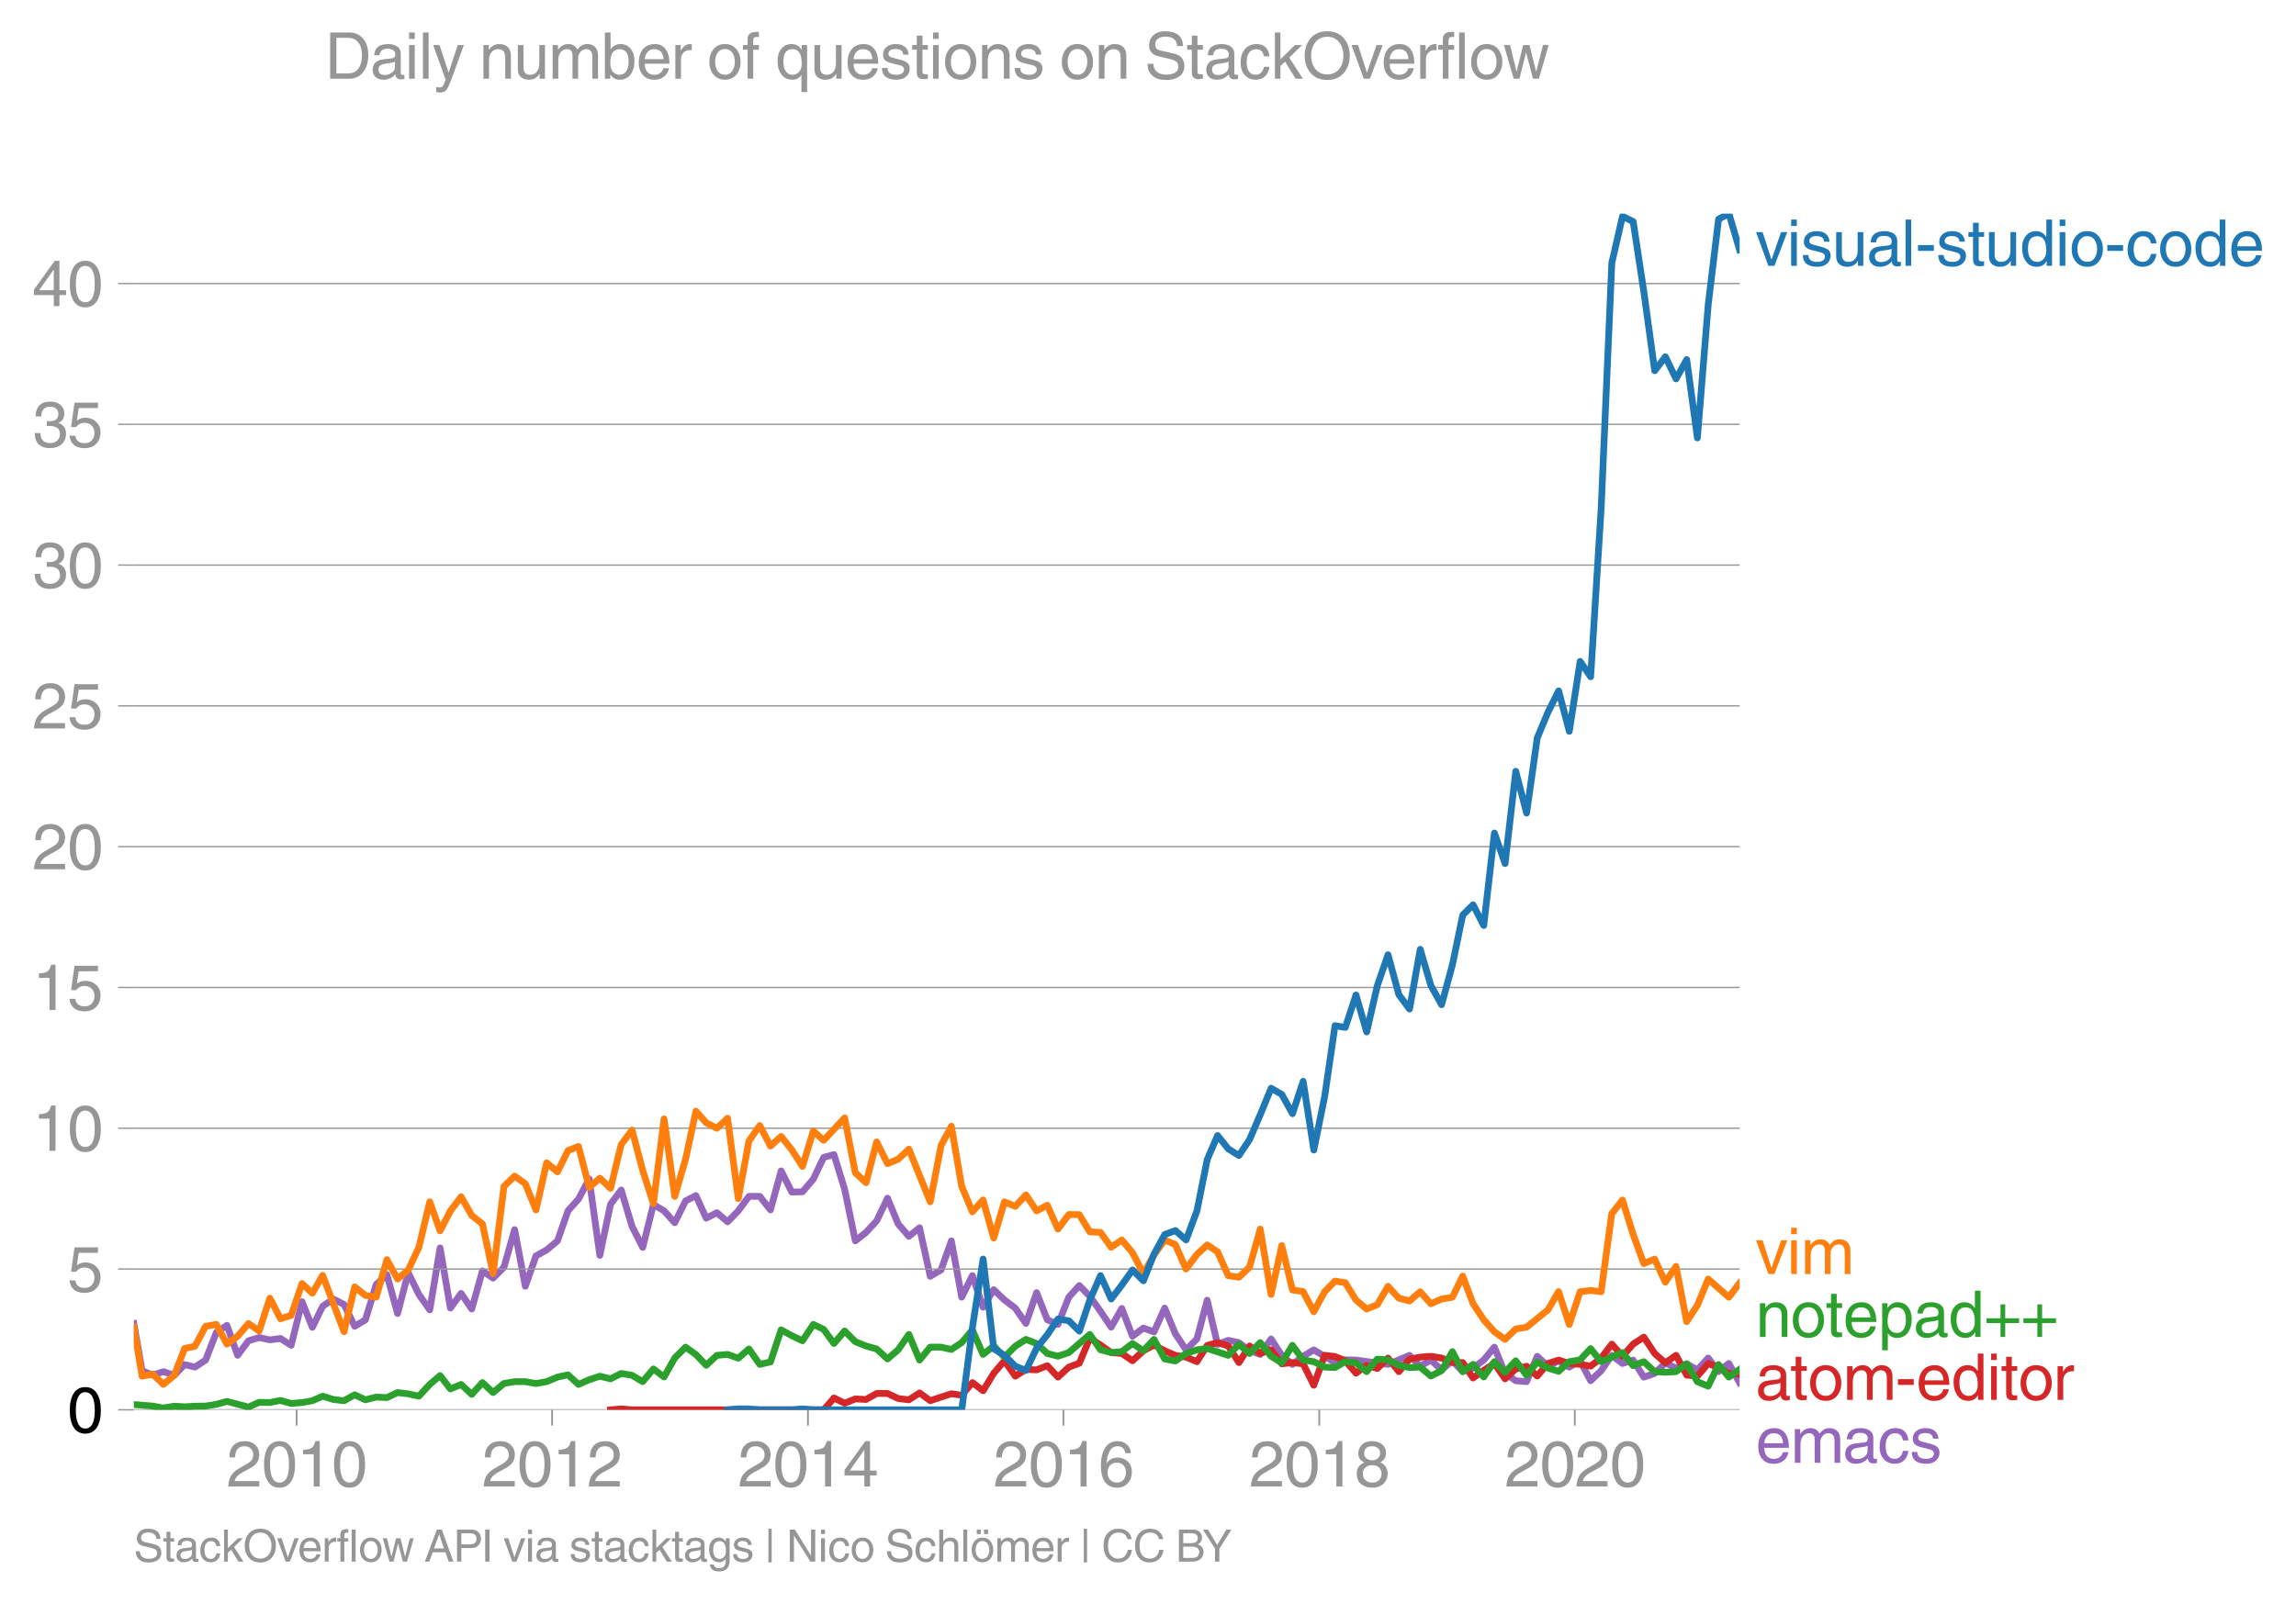 <svg height="475.651" viewBox="0 0 510.629 356.738" width="680.838" xmlns="http://www.w3.org/2000/svg" xmlns:xlink="http://www.w3.org/1999/xlink"><defs><style>*{stroke-linecap:butt;stroke-linejoin:round}</style></defs><g id="figure_1"><path d="M0 356.738h510.629V0H0z" style="fill:none" id="patch_1"/><g id="axes_1"><path d="M29.77 313.628h357.12V47.516H29.77z" style="fill:none" id="patch_2"/><path clip-path="url(#pad567396fc)" d="m29.77 294.445 1.831 10.495 2.373.963 2.374-.761 2.413.808 2.296-2.389 2.295.57 2.375-1.569 2.374-6.109 2.374-1.616 2.375 6.668 2.413-3.233 2.374-.72 2.375.518 2.373-.31 2.374 1.522 2.413-9.699 2.296 5.701 2.295-4.69 2.375-1.604 2.374 1.2 2.374 4.856 2.374-1.422 2.413-7.88 2.374-2.182 2.376 8.648 2.372-9.066 2.375 4.823 2.413 3.435 2.296-13.79 2.294 13.386 2.376-3.26 2.374 3.462 2.374-8.473 2.374 1.603 2.413-2.425 2.374-8.365 2.376 12.608 2.372-6.762 2.374-1.32 2.413-2.02 2.335-6.697 2.334-2.598 2.376-4.486 2.374 17.013 2.374-11.376 2.374-3.172 2.413 8.082 2.374 4.695 2.376-9.544 2.372 1.4 2.374 2.641 2.413-4.85 2.296-1.176 2.295 5.016 2.375-1.213 2.375 2.021 2.374-2.438 2.374-3.22h2.413l2.374 3.011 2.375-8.668 2.373 4.7 2.374-.053 2.413-2.829 2.296-4.828 2.295-.627 2.375 7.712 2.374 11.483 2.374-1.879 2.374-2.566 2.413-5.052 2.374 5.739 2.376 2.748 2.373-1.913 2.374 10.804 2.413-1.415 2.296-6.466 2.294 12.528 2.376-4.802 2.374 7.025 2.374-3.893 2.374 2.276 2.413 1.819 2.374 3.421 2.376-6.856 2.372 6.021 2.374 1.05 2.413-6.061 2.336-2.592 2.333 2.39 2.376 3.334 2.374 3.536 2.374-4.163 2.374 6.183 2.413-1.818 2.374.855 2.376-5.3 2.372 5.718 2.374 3.576 2.413-2.424 2.296-8.624 2.295 9.836 2.376-.903 2.374.499 2.374 1.798 2.374.829 2.413-3.435 2.374 3.65 2.375 2.007 2.373-1.798 2.374-1.435 4.71 2.822 2.294-.599 2.375.047 7.123.963 4.787-2.007 2.375 2.411 2.373-1.367 2.374 2.176 2.413-2.02 2.296 2.41 2.294-.794 2.376-1.772 2.374-2.876 2.374 5.8 2.374 1.676 2.413.202 2.374-5.637 2.376 2.202 2.372-1.158 2.375 1.36 2.412-1.414 2.336 4.431 2.333-2.208 2.376-3.422 2.374 1.805 2.374-.76 2.374 3.791 2.413-.808 2.374-2.357 2.376 1.145 2.372-.937 2.374 1.34 2.413-2.626 2.296 3.016 2.295-1.804 2.376 4.25h0" style="fill:none;stroke:#9467bd;stroke-linecap:square;stroke-width:1.5" id="line2d_1"/><g id="matplotlib.axis_1"><g id="xtick_1"><g id="line2d_2"><defs><path d="M0 0v3.5" id="m49aaa1f95e" style="stroke:#969696;stroke-width:.4"/></defs><use style="fill:#969696;stroke:#969696;stroke-width:.4" x="65.965" xlink:href="#m49aaa1f95e" y="313.628"/></g><g style="fill:#969696" transform="matrix(.14 0 0 -.14 50.395 330.678)" id="text_1"><defs><path d="M281 2888q0 793 409 1202 410 410 1148 410 618 0 1012-375t394-969q0-462-227-780-226-317-667-557l-775-425q-684-375-775-863h2444V0H166q25 634 275 1056t781 728l806 469q322 185 469 383t147 545q0 344-241 578-240 235-650 235-453 0-678-299-225-298-231-807H281z" id="HelveticaWorld-Regular-32" transform="scale(.016)"/><path d="M2719 2188q0 903-239 1354-239 452-702 452-453 0-697-452-243-451-243-1354 0-875 240-1340 241-464 700-464 463 0 702 448 239 449 239 1356zm603 0q0-1107-400-1709-400-601-1144-601-772 0-1156 623-384 624-384 1687 0 1090 393 1701 394 611 1147 611 744 0 1144-608t400-1704z" id="HelveticaWorld-Regular-30" transform="scale(.016)"/><path d="M2297 0h-600v3194H647v447q550 18 818 176 269 158 391 683h441V0z" id="HelveticaWorld-Regular-31" transform="scale(.016)"/></defs><use xlink:href="#HelveticaWorld-Regular-32"/><use x="55.615" xlink:href="#HelveticaWorld-Regular-30"/><use x="111.23" xlink:href="#HelveticaWorld-Regular-31"/><use x="166.846" xlink:href="#HelveticaWorld-Regular-30"/></g></g><g id="xtick_2"><use style="fill:#969696;stroke:#969696;stroke-width:.4" x="122.787" xlink:href="#m49aaa1f95e" y="313.628" id="line2d_3"/><g style="fill:#969696" transform="matrix(.14 0 0 -.14 107.216 330.678)" id="text_2"><use xlink:href="#HelveticaWorld-Regular-32"/><use x="55.615" xlink:href="#HelveticaWorld-Regular-30"/><use x="111.23" xlink:href="#HelveticaWorld-Regular-31"/><use x="166.846" xlink:href="#HelveticaWorld-Regular-32"/></g></g><g id="xtick_3"><use style="fill:#969696;stroke:#969696;stroke-width:.4" x="179.686" xlink:href="#m49aaa1f95e" y="313.628" id="line2d_4"/><g style="fill:#969696" transform="matrix(.14 0 0 -.14 164.116 330.678)" id="text_3"><defs><path d="M678 1581h1447v2041h-12L678 1581zm2010-487V0h-563v1094H159v550l2063 2856h466V1581h659v-487h-659z" id="HelveticaWorld-Regular-34" transform="scale(.016)"/></defs><use xlink:href="#HelveticaWorld-Regular-32"/><use x="55.615" xlink:href="#HelveticaWorld-Regular-30"/><use x="111.23" xlink:href="#HelveticaWorld-Regular-31"/><use x="166.846" xlink:href="#HelveticaWorld-Regular-34"/></g></g><g id="xtick_4"><use style="fill:#969696;stroke:#969696;stroke-width:.4" x="236.508" xlink:href="#m49aaa1f95e" y="313.628" id="line2d_5"/><g style="fill:#969696" transform="matrix(.14 0 0 -.14 220.937 330.678)" id="text_4"><defs><path d="M903 1381q0-440 262-719 263-278 685-278 403 0 642 284 239 285 239 748 0 403-236 675t-670 272q-422 0-672-266t-250-716zm1766 1922q-63 344-255 517-192 174-520 174-519 0-791-507-272-506-278-1159l13-12q359 553 1068 553 566 0 988-375t422-1053q0-672-400-1118-400-445-1078-445-782 0-1188 556-406 557-406 1660 0 1062 415 1734 416 672 1247 672 538 0 910-321 372-320 403-876h-550z" id="HelveticaWorld-Regular-36" transform="scale(.016)"/></defs><use xlink:href="#HelveticaWorld-Regular-32"/><use x="55.615" xlink:href="#HelveticaWorld-Regular-30"/><use x="111.23" xlink:href="#HelveticaWorld-Regular-31"/><use x="166.846" xlink:href="#HelveticaWorld-Regular-36"/></g></g><g id="xtick_5"><use style="fill:#969696;stroke:#969696;stroke-width:.4" x="293.407" xlink:href="#m49aaa1f95e" y="313.628" id="line2d_6"/><g style="fill:#969696" transform="matrix(.14 0 0 -.14 277.837 330.678)" id="text_5"><defs><path d="M1766 2597q347 0 573 198 227 199 227 527 0 294-218 483-217 189-620 189-359 0-555-199-195-198-195-504 0-328 244-511t544-183zm6-484q-434 0-681-241t-247-591q0-403 250-650t712-247q410 0 655 247t245 657q0 350-245 587-245 238-689 238zm1378 1228q0-678-578-947 397-178 567-471 170-292 170-623 0-641-413-1032-412-390-1112-390-612 0-1076 336T244 1306q0 763 762 1082-609 243-609 875 0 531 361 884t1001 353q641 0 1016-333t375-826z" id="HelveticaWorld-Regular-38" transform="scale(.016)"/></defs><use xlink:href="#HelveticaWorld-Regular-32"/><use x="55.615" xlink:href="#HelveticaWorld-Regular-30"/><use x="111.23" xlink:href="#HelveticaWorld-Regular-31"/><use x="166.846" xlink:href="#HelveticaWorld-Regular-38"/></g></g><g id="xtick_6"><use style="fill:#969696;stroke:#969696;stroke-width:.4" x="350.229" xlink:href="#m49aaa1f95e" y="313.628" id="line2d_7"/><g style="fill:#969696" transform="matrix(.14 0 0 -.14 334.658 330.678)" id="text_6"><use xlink:href="#HelveticaWorld-Regular-32"/><use x="55.615" xlink:href="#HelveticaWorld-Regular-30"/><use x="111.23" xlink:href="#HelveticaWorld-Regular-32"/><use x="166.846" xlink:href="#HelveticaWorld-Regular-30"/></g></g></g><g id="matplotlib.axis_2"><g id="ytick_1"><path clip-path="url(#pad567396fc)" d="M29.77 313.628h357.12" style="fill:none;stroke:#969696;stroke-linecap:square;stroke-width:.3" id="line2d_8"/><g id="line2d_9"><defs><path d="M0 0h-3.5" id="m2493a844a2" style="stroke:#969696;stroke-width:.3"/></defs><use style="fill:#969696;stroke:#969696;stroke-width:.3" x="29.771" xlink:href="#m2493a844a2" y="313.628"/></g><use xlink:href="#HelveticaWorld-Regular-30" transform="matrix(.14 0 0 -.14 14.985 318.653)" id="text_7"/></g><g id="ytick_2"><path clip-path="url(#pad567396fc)" d="M29.77 282.31h357.12" style="fill:none;stroke:#969696;stroke-linecap:square;stroke-width:.3" id="line2d_10"/><use style="fill:#969696;stroke:#969696;stroke-width:.3" x="29.771" xlink:href="#m2493a844a2" y="282.309" id="line2d_11"/><g style="fill:#969696" transform="matrix(.14 0 0 -.14 14.985 287.334)" id="text_8"><defs><path d="M941 2619q372 281 872 281 606 0 1042-403t436-1038q0-690-421-1139-420-448-1179-448-660 0-1041 323-381 324-444 918h582q43-363 284-555t669-192q415 0 681 287 266 288 266 735 0 456-279 731-278 275-718 275-500 0-835-428l-484 25 337 2406h2332v-544H1131L941 2619z" id="HelveticaWorld-Regular-35" transform="scale(.016)"/></defs><use xlink:href="#HelveticaWorld-Regular-35"/></g></g><g id="ytick_3"><path clip-path="url(#pad567396fc)" d="M29.77 250.99h357.12" style="fill:none;stroke:#969696;stroke-linecap:square;stroke-width:.3" id="line2d_12"/><use style="fill:#969696;stroke:#969696;stroke-width:.3" x="29.771" xlink:href="#m2493a844a2" y="250.99" id="line2d_13"/><g style="fill:#969696" transform="matrix(.14 0 0 -.14 7.2 256.015)" id="text_9"><use xlink:href="#HelveticaWorld-Regular-31"/><use x="55.615" xlink:href="#HelveticaWorld-Regular-30"/></g></g><g id="ytick_4"><path clip-path="url(#pad567396fc)" d="M29.77 219.67h357.12" style="fill:none;stroke:#969696;stroke-linecap:square;stroke-width:.3" id="line2d_14"/><use style="fill:#969696;stroke:#969696;stroke-width:.3" x="29.771" xlink:href="#m2493a844a2" y="219.671" id="line2d_15"/><g style="fill:#969696" transform="matrix(.14 0 0 -.14 7.2 224.695)" id="text_10"><use xlink:href="#HelveticaWorld-Regular-31"/><use x="55.615" xlink:href="#HelveticaWorld-Regular-35"/></g></g><g id="ytick_5"><path clip-path="url(#pad567396fc)" d="M29.77 188.352h357.12" style="fill:none;stroke:#969696;stroke-linecap:square;stroke-width:.3" id="line2d_16"/><use style="fill:#969696;stroke:#969696;stroke-width:.3" x="29.771" xlink:href="#m2493a844a2" y="188.352" id="line2d_17"/><g style="fill:#969696" transform="matrix(.14 0 0 -.14 7.2 193.376)" id="text_11"><use xlink:href="#HelveticaWorld-Regular-32"/><use x="55.615" xlink:href="#HelveticaWorld-Regular-30"/></g></g><g id="ytick_6"><path clip-path="url(#pad567396fc)" d="M29.77 157.032h357.12" style="fill:none;stroke:#969696;stroke-linecap:square;stroke-width:.3" id="line2d_18"/><use style="fill:#969696;stroke:#969696;stroke-width:.3" x="29.771" xlink:href="#m2493a844a2" y="157.032" id="line2d_19"/><g style="fill:#969696" transform="matrix(.14 0 0 -.14 7.2 162.057)" id="text_12"><use xlink:href="#HelveticaWorld-Regular-32"/><use x="55.615" xlink:href="#HelveticaWorld-Regular-35"/></g></g><g id="ytick_7"><path clip-path="url(#pad567396fc)" d="M29.77 125.713h357.12" style="fill:none;stroke:#969696;stroke-linecap:square;stroke-width:.3" id="line2d_20"/><use style="fill:#969696;stroke:#969696;stroke-width:.3" x="29.771" xlink:href="#m2493a844a2" y="125.713" id="line2d_21"/><g style="fill:#969696" transform="matrix(.14 0 0 -.14 7.2 130.738)" id="text_13"><defs><path d="M1434 2559q141-12 294-12 397 0 626 183 230 183 230 554 0 300-214 505t-617 205q-447 0-655-263-207-262-220-703H325q0 703 369 1087 369 385 1084 385 635 0 1013-327 378-326 378-857 0-685-578-928v-13q750-256 750-1050 0-634-422-1041-422-406-1197-406-634 0-1044 333-409 333-459 1164h581q13-519 256-755 244-236 703-236 444 0 713 247t269 622q0 410-257 619-256 209-793 209-128 0-257-6v484z" id="HelveticaWorld-Regular-33" transform="scale(.016)"/></defs><use xlink:href="#HelveticaWorld-Regular-33"/><use x="55.615" xlink:href="#HelveticaWorld-Regular-30"/></g></g><g id="ytick_8"><path clip-path="url(#pad567396fc)" d="M29.77 94.394h357.12" style="fill:none;stroke:#969696;stroke-linecap:square;stroke-width:.3" id="line2d_22"/><use style="fill:#969696;stroke:#969696;stroke-width:.3" x="29.771" xlink:href="#m2493a844a2" y="94.394" id="line2d_23"/><g style="fill:#969696" transform="matrix(.14 0 0 -.14 7.2 99.419)" id="text_14"><use xlink:href="#HelveticaWorld-Regular-33"/><use x="55.615" xlink:href="#HelveticaWorld-Regular-35"/></g></g><g id="ytick_9"><path clip-path="url(#pad567396fc)" d="M29.77 63.075h357.12" style="fill:none;stroke:#969696;stroke-linecap:square;stroke-width:.3" id="line2d_24"/><use style="fill:#969696;stroke:#969696;stroke-width:.3" x="29.771" xlink:href="#m2493a844a2" y="63.075" id="line2d_25"/><g style="fill:#969696" transform="matrix(.14 0 0 -.14 7.2 68.1)" id="text_15"><use xlink:href="#HelveticaWorld-Regular-34"/><use x="55.615" xlink:href="#HelveticaWorld-Regular-30"/></g></g></g><path clip-path="url(#pad567396fc)" d="m135.786 313.628 2.374-.202 2.413.202H183.189l2.295-2.627 2.375 1.166 2.374-.963 2.374.128 2.374-1.34h2.413l2.374 1.13 2.376.284 2.373-1.536 2.374 1.738 2.413-.809 2.296-.75 2.294.346 2.376-2.822 2.374 1.812 2.374-3.9 2.374-2.768 2.413 3.435 2.374-1.502 2.376.088 2.372-.923 2.374 2.54 2.413-2.224 2.336-.87 2.333-5.595 2.376 1.555 2.374 1.678 2.374.202 2.374 1.616 2.413-2.223 2.374-1.273 2.376 1.273 2.372 1.024 2.374.39 2.413 1.011 2.296-3.608 2.295-.635 2.376.754 2.374 3.691 2.374-3.69 2.374 1.67 2.413-.809 2.374 3.105 2.375-.276 2.373.276 2.374 4.776 2.413-6.668 2.296.267 2.295.945 2.375 2.768 2.374-1.758 2.374.714 2.375-2.33 2.412 3.03 2.375-2.788 2.375-.444 2.373-.182 2.374.384 2.413 1.01 2.296-.007 2.294 3.442 2.376-1.697 2.374-1.536 2.374 3.415 2.374-2.202 2.413-.607 2.374 2.183 2.376-2.789 2.372-.76 2.375.76 2.412.202 2.336.384 2.333-1.798 2.376-3.098 2.374 2.694 2.374-2.694 2.374-1.55 2.413 3.638 2.374 2.088 2.376-1.684 2.372 4.398 2.374.25 2.413-2.83 2.296.91 2.295 1.313 2.376.148" style="fill:none;stroke:#d62728;stroke-linecap:square;stroke-width:1.5" id="line2d_26"/><path clip-path="url(#pad567396fc)" d="m29.77 312.454 4.204.34 2.374.43 2.413-.404 2.296.137 2.295-.137 2.375-.027 2.374-.377 2.374-.667 4.788 1.273 2.374-1.064 2.375.054 2.373-.472 2.374.674 2.413-.202 2.296-.397 2.295-1.018 2.375.735 2.374.276 2.374-1.32 2.374 1.118 2.413-.607 2.374.115 2.376-1.125 2.372.29 2.375.518 2.413-2.626 2.296-1.949 2.294 2.959 2.376-.99 2.374 2.202 2.374-2.62 2.374 2.216 2.413-2.02 2.374-.405h2.376l2.372.418 2.374-.418 2.413-1.01 2.335-.502 2.334 2.119 2.376-1.024 2.374-.795 2.374.586 2.374-1.192 2.413.404 2.374 1.414 2.376-2.828 2.372 1.784 2.374-4.21 2.413-2.424 2.296 1.638 2.295 2.403 2.375-2.209 2.375-.215 2.374.842 2.374-2.055 2.413 3.435 2.374-.545 2.375-7.133 2.373 1.286 2.374 1.139 2.413-3.637 2.296 1.097 2.295 3.146 2.375-2.788 2.374 2.384 2.374.956 2.374.66 2.413 2.223 2.374-2.048 2.376-3.408 2.373 5.705 2.374-2.876h2.413l2.296.52 2.294-1.53 2.376-2.795 2.374 5.422 2.374-1.873 2.374 2.479 2.413-2.425 2.374-1.515 2.376.909 2.372 2.223 2.374.606 2.413-.808 4.67-4.042 2.375 3.408 2.374.634 2.374-.216 2.374-1.805 2.413 1.616 2.374-2.525 2.376 4.344 2.372.458 2.374-1.67 2.413-.809 2.296-.31 4.67 1.536 2.375-2.438 2.374 2.02 2.374-2.424 2.413 3.03 2.374 1.483 2.375-3.907 2.373 3.28 2.374.357 2.413 1.212 2.296.101 2.295-1.313 2.375.27 2.374 1.953 2.374-2.789 2.375.162 2.412 1.212 2.375.505 2.375-.1 2.373 1.98 2.374-1.172 2.413-4.244 2.296 4.431 2.294-1.602 2.376 2.795 2.374-3.4 2.374 2.356 2.374-2.559 2.413 3.233 2.374-2.97 2.376 1.354 2.372.734 2.375-2.149 2.412-.404 2.336-2.494 2.333 2.898 4.75-2.02 2.374 2.916 2.374-.896 2.413 2.223 2.374.134 2.376-.134 2.372-1.745 2.374 3.967 2.413 1.01 2.296-4.813 2.295 2.793 2.376-1.704h0" style="fill:none;stroke:#2ca02c;stroke-linecap:square;stroke-width:1.5" id="line2d_27"/><g style="fill:#1f77b4" transform="matrix(.14 0 0 -.14 390.462 59.134)" id="text_16"><defs><path d="M2522 3347h616L1863 0h-604L38 3347h653l872-2725h12l947 2725z" id="HelveticaWorld-Regular-76" transform="scale(.016)"/><path d="M422 3956v638h562v-638H422zM984 0H422v3347h562V0z" id="HelveticaWorld-Regular-69" transform="scale(.016)"/><path d="M2309 2394q-12 300-214 431-201 131-579 131-275 0-471-122-195-121-195-350 0-181 115-267 116-86 501-183l556-140q506-128 723-327 218-198 218-554 0-494-361-802T1638-97Q934-97 573 195q-360 293-367 880h544q13-347 230-516 217-168 651-168 353 0 561 140 208 141 208 391 0 178-135 284-134 107-531 197l-653 160q-397 100-586 298t-189 514q0 494 353 781 354 288 922 288 607 0 930-296 323-295 342-754h-544z" id="HelveticaWorld-Regular-73" transform="scale(.016)"/><path d="M391 3347h562V1125q0-369 167-552 168-182 480-182 434 0 678 307 244 308 244 805v1844h562V0h-531v488l-12 12Q2222-97 1478-97q-481 0-784 262-303 263-303 776v2406z" id="HelveticaWorld-Regular-75" transform="scale(.016)"/><path d="M2456 1709q-62-65-245-106-183-40-683-106-369-44-542-182-173-137-173-362 0-275 146-428 147-153 469-153 403 0 715 229 313 230 313 558v550zM397 2328q19 566 367 841 349 275 1014 275 531 0 890-241 360-240 360-694V581q0-197 178-197 72 0 185 25V0q-153-63-319-63-288 0-429 123-140 124-146 387Q2016-97 1288-97q-475 0-763 269-287 269-287 700 0 441 250 712 250 272 728 329l993 121q269 41 269 397 0 263-195 403-195 141-592 141-353 0-543-156-189-156-226-491H397z" id="HelveticaWorld-Regular-61" transform="scale(.016)"/><path d="M984 0H422v4594h562V0z" id="HelveticaWorld-Regular-6c" transform="scale(.016)"/><path d="M1850 1484H281v575h1569v-575z" id="HelveticaWorld-Regular-2d" transform="scale(.016)"/><path d="M1100 2881V703q0-128 70-195 71-67 252-67h216V0q-307-44-422-44-353 0-516 169-162 169-162 547v2209H84v466h454v934h562v-934h538v-466h-538z" id="HelveticaWorld-Regular-74" transform="scale(.016)"/><path d="M838 1684q0-621 246-957 247-336 657-336 390 0 652 287 263 288 263 838 0 706-224 1064-223 358-679 358-434 0-675-285-240-284-240-969zM3225 0h-531v459h-13Q2363-97 1716-97q-697 0-1079 531-381 532-381 1338 0 744 378 1208 379 464 1016 464 628 0 1000-569l13 38v1681h562V0z" id="HelveticaWorld-Regular-64" transform="scale(.016)"/><path d="M813 1678q0-559 253-920t718-361q482 0 732 378t250 903q0 531-250 901-250 371-732 371-446 0-709-349-262-348-262-923zm-575 0q0 747 415 1256 416 510 1131 510 732 0 1144-516 413-515 413-1250 0-737-410-1256Q2522-97 1784-97q-709 0-1128 503-418 503-418 1272z" id="HelveticaWorld-Regular-6f" transform="scale(.016)"/><path d="M2534 2222q-121 716-793 716-416 0-669-333t-253-927q0-647 234-967 235-320 681-320 300 0 519 220t281 573h544q-84-621-439-951T1722-97q-659 0-1081 451-422 452-422 1227 0 850 422 1356 422 507 1184 507 556 0 886-333t367-889h-544z" id="HelveticaWorld-Regular-63" transform="scale(.016)"/><path d="M2719 1941q-44 543-288 770-243 227-647 227-409 0-661-288-251-287-267-709h1863zm537-891q-93-519-509-859-366-288-963-294-703 6-1116 461-412 455-412 1223 0 882 425 1372 425 491 1182 491 678 0 1059-507 381-506 381-1446H856q0-525 244-813 244-287 731-287 344 0 591 207 247 208 272 452h562z" id="HelveticaWorld-Regular-65" transform="scale(.016)"/></defs><use xlink:href="#HelveticaWorld-Regular-76"/><use x="49.609" xlink:href="#HelveticaWorld-Regular-69"/><use x="71.631" xlink:href="#HelveticaWorld-Regular-73"/><use x="121.631" xlink:href="#HelveticaWorld-Regular-75"/><use x="176.416" xlink:href="#HelveticaWorld-Regular-61"/><use x="231.348" xlink:href="#HelveticaWorld-Regular-6c"/><use x="253.369" xlink:href="#HelveticaWorld-Regular-2d"/><use x="286.67" xlink:href="#HelveticaWorld-Regular-73"/><use x="336.67" xlink:href="#HelveticaWorld-Regular-74"/><use x="364.355" xlink:href="#HelveticaWorld-Regular-75"/><use x="419.141" xlink:href="#HelveticaWorld-Regular-64"/><use x="476.123" xlink:href="#HelveticaWorld-Regular-69"/><use x="498.145" xlink:href="#HelveticaWorld-Regular-6f"/><use x="554.053" xlink:href="#HelveticaWorld-Regular-2d"/><use x="587.354" xlink:href="#HelveticaWorld-Regular-63"/><use x="638.623" xlink:href="#HelveticaWorld-Regular-6f"/><use x="694.531" xlink:href="#HelveticaWorld-Regular-64"/><use x="751.514" xlink:href="#HelveticaWorld-Regular-65"/></g><g style="fill:#ff7f0e" transform="matrix(.14 0 0 -.14 390.462 283.415)" id="text_17"><defs><path d="M422 3347h531v-472h13q378 569 1012 569 628 0 891-544 240 294 465 419t557 125q434 0 735-285 302-284 302-843V0h-562v2163q0 390-147 582-147 193-475 193-331 0-560-269-228-269-228-628V0h-562v2316q0 290-135 456-134 166-390 166-403 0-644-300t-241-813V0H422v3347z" id="HelveticaWorld-Regular-6d" transform="scale(.016)"/></defs><use xlink:href="#HelveticaWorld-Regular-76"/><use x="49.609" xlink:href="#HelveticaWorld-Regular-69"/><use x="71.631" xlink:href="#HelveticaWorld-Regular-6d"/></g><g style="fill:#2ca02c" transform="matrix(.14 0 0 -.14 390.462 297.415)" id="text_18"><defs><path d="M3150 0h-566v2059q0 475-166 677-165 202-549 202-378 0-632-288-253-287-253-825V0H422v3347h531v-472h13q397 569 1012 569 569 0 870-302 302-301 302-864V0z" id="HelveticaWorld-Regular-6e" transform="scale(.016)"/><path d="M959 1516q0-538 262-832 263-293 654-293 428 0 665 348 238 349 238 945 0 654-228 954t-687 300q-447 0-676-352-228-352-228-1070zM422 3347h531v-472h13q359 569 1000 569 647 0 1020-471 373-470 373-1201 0-819-381-1344T1888-97q-582 0-891 450h-13v-1678H422v4672z" id="HelveticaWorld-Regular-70" transform="scale(.016)"/><path d="M1644 3231h469V1850h1381v-469H2113V0h-469v1381H256v469h1388v1381z" id="HelveticaWorld-Regular-2b" transform="scale(.016)"/></defs><use xlink:href="#HelveticaWorld-Regular-6e"/><use x="55.176" xlink:href="#HelveticaWorld-Regular-6f"/><use x="111.084" xlink:href="#HelveticaWorld-Regular-74"/><use x="138.77" xlink:href="#HelveticaWorld-Regular-65"/><use x="194.189" xlink:href="#HelveticaWorld-Regular-70"/><use x="250.684" xlink:href="#HelveticaWorld-Regular-61"/><use x="305.615" xlink:href="#HelveticaWorld-Regular-64"/><use x="362.598" xlink:href="#HelveticaWorld-Regular-2b"/><use x="421.191" xlink:href="#HelveticaWorld-Regular-2b"/></g><g style="fill:#d62728" transform="matrix(.14 0 0 -.14 390.462 311.415)" id="text_19"><defs><path d="M984 0H422v3347h531v-556h13q365 653 940 653 91 0 147-19v-584h-209q-378 0-619-257-241-256-241-637V0z" id="HelveticaWorld-Regular-72" transform="scale(.016)"/></defs><use xlink:href="#HelveticaWorld-Regular-61"/><use x="54.932" xlink:href="#HelveticaWorld-Regular-74"/><use x="82.617" xlink:href="#HelveticaWorld-Regular-6f"/><use x="138.525" xlink:href="#HelveticaWorld-Regular-6d"/><use x="221.533" xlink:href="#HelveticaWorld-Regular-2d"/><use x="254.834" xlink:href="#HelveticaWorld-Regular-65"/><use x="310.254" xlink:href="#HelveticaWorld-Regular-64"/><use x="367.236" xlink:href="#HelveticaWorld-Regular-69"/><use x="389.258" xlink:href="#HelveticaWorld-Regular-74"/><use x="416.943" xlink:href="#HelveticaWorld-Regular-6f"/><use x="472.852" xlink:href="#HelveticaWorld-Regular-72"/></g><g style="fill:#9467bd" transform="matrix(.14 0 0 -.14 390.462 325.415)" id="text_20"><use xlink:href="#HelveticaWorld-Regular-65"/><use x="55.42" xlink:href="#HelveticaWorld-Regular-6d"/><use x="138.428" xlink:href="#HelveticaWorld-Regular-61"/><use x="193.359" xlink:href="#HelveticaWorld-Regular-63"/><use x="244.629" xlink:href="#HelveticaWorld-Regular-73"/></g><g style="fill:#969696" transform="matrix(.097 0 0 -.097 29.77 347.399)" id="text_21"><defs><path d="M3225 3250q-19 438-327 686-307 248-810 248-507 0-779-208-271-207-271-598 0-209 118-359 119-150 425-222l1313-300q531-116 787-440 257-323 257-788 0-681-500-1036T2138-122q-610 0-962 156-351 157-623 497-272 341-272 953h582q0-512 340-794 341-281 928-281 569 0 886 202t317 573q0 338-189 505t-739 295l-990 232q-494 112-738 392t-244 689q0 619 417 1019 418 400 1165 400 843 0 1301-352 458-351 492-1114h-584z" id="HelveticaWorld-Regular-53" transform="scale(.016)"/><path d="M3200 0h-722L1434 1691l-468-422V0H422v4594h544V1931l1440 1416h716L1844 2100 3200 0z" id="HelveticaWorld-Regular-6b" transform="scale(.016)"/><path d="M4091 2297q0 806-427 1337-426 532-1173 532-738 0-1169-532-431-531-431-1337 0-831 437-1350 438-519 1163-519 709 0 1154 506 446 507 446 1363zm637 0q0-1028-594-1724-593-695-1643-695-1057 0-1649 695-592 696-592 1724 0 1031 592 1725t1649 694q1081 0 1659-707 578-706 578-1712z" id="HelveticaWorld-Regular-4f" transform="scale(.016)"/><path d="M1100 2881V0H538v2881H78v466h460v575q0 378 229 557 230 180 642 180 141 0 254-12v-506q-100 12-229 12-187 0-261-92-73-92-73-298v-416h563v-466h-563z" id="HelveticaWorld-Regular-66" transform="scale(.016)"/><path d="M1638 0h-575L97 3347h606l641-2631h12l647 2631h635l653-2631h12l678 2631h557L3572 0h-591l-678 2591h-12L1638 0z" id="HelveticaWorld-Regular-77" transform="scale(.016)"/><path d="m2816 1888-678 2021h-13l-737-2021h1428zm-1619-550L716 0H78l1728 4594h703L4172 0h-678l-453 1338H1197z" id="HelveticaWorld-Regular-41" transform="scale(.016)"/><path d="M1141 2472h1234q466 0 700 204 234 205 234 621 0 372-225 569t-684 197H1141V2472zm0-2472H519v4594h2065q616 0 991-358t375-933q0-597-363-980-362-382-1003-382H1141V0z" id="HelveticaWorld-Regular-50" transform="scale(.016)"/><path d="M1141 0H519v4594h622V0z" id="HelveticaWorld-Regular-49" transform="scale(.016)"/><path d="M831 1684q0-615 244-954t659-339q404 0 660 293 256 294 256 832 0 706-224 1064-223 358-679 358-459 0-688-305-228-305-228-949zM3188 191q0-807-388-1203-387-397-1169-397-562 0-895 259T353-409h563q43-244 226-388t530-144q472 0 712 254 241 253 241 821v238h-12Q2297-97 1722-97q-716 0-1094 528T250 1772q0 744 381 1208 382 464 1013 464 634 0 1000-569h12v472h532V191z" id="HelveticaWorld-Regular-67" transform="scale(.016)"/><path d="M603 4716h466V-122H603v4838z" id="HelveticaWorld-Regular-7c" transform="scale(.016)"/><path d="M3559 4594h600V0h-690L1125 3713h-12V0H519v4594h728L3547 884h12v3710z" id="HelveticaWorld-Regular-4e" transform="scale(.016)"/><path d="M3150 0h-566v2188q0 403-156 576-156 174-509 174-435 0-685-282-250-281-250-831V0H422v4594h562V2900h13q384 544 981 544 550 0 861-288 311-287 311-878V0z" id="HelveticaWorld-Regular-68" transform="scale(.016)"/><path d="M813 1678q0-559 253-920t718-361q482 0 732 378t250 903q0 531-250 901-250 371-732 371-446 0-709-349-262-348-262-923zm-575 0q0 747 415 1256 416 510 1131 510 732 0 1144-516 413-515 413-1250 0-737-410-1256Q2522-97 1784-97q-709 0-1128 503-418 503-418 1272zm2351 2266h-575v650h575v-650zm-1038 0H976v650h575v-650z" id="HelveticaWorld-Regular-f6" transform="scale(.016)"/><path d="M3713 3213q-104 468-434 710-329 243-854 243-678 0-1091-493-412-492-412-1329 0-969 390-1443 391-473 1132-473 487 0 838 323 352 324 474 940h603q-121-885-671-1349T2350-122q-941 0-1505 647T281 2322q0 1109 589 1751 589 643 1555 643 800 0 1297-413 497-412 591-1090h-600z" id="HelveticaWorld-Regular-43" transform="scale(.016)"/><path d="M519 4594h2015q594 0 947-322t353-834q0-310-155-565-154-254-460-395 428-162 629-431 202-269 202-691 0-593-428-975Q3194 0 2491 0H519v4594zm612-4063h1325q488 0 731 226 244 227 244 612 0 390-272 582-271 193-803 193H1131V531zm0 2119h1128q494 0 724 179 230 180 230 562 0 328-218 500-217 172-729 172H1131V2650z" id="HelveticaWorld-Regular-42" transform="scale(.016)"/><path d="M2388 0h-622v1850L31 4594h725l1319-2206 1316 2206h731L2388 1850V0z" id="HelveticaWorld-Regular-59" transform="scale(.016)"/></defs><use xlink:href="#HelveticaWorld-Regular-53"/><use x="66.211" xlink:href="#HelveticaWorld-Regular-74"/><use x="93.896" xlink:href="#HelveticaWorld-Regular-61"/><use x="148.828" xlink:href="#HelveticaWorld-Regular-63"/><use x="200.098" xlink:href="#HelveticaWorld-Regular-6b"/><use x="250.098" xlink:href="#HelveticaWorld-Regular-4f"/><use x="327.881" xlink:href="#HelveticaWorld-Regular-76"/><use x="375.49" xlink:href="#HelveticaWorld-Regular-65"/><use x="430.91" xlink:href="#HelveticaWorld-Regular-72"/><use x="464.979" xlink:href="#HelveticaWorld-Regular-66"/><use x="492.664" xlink:href="#HelveticaWorld-Regular-6c"/><use x="514.686" xlink:href="#HelveticaWorld-Regular-6f"/><use x="569.094" xlink:href="#HelveticaWorld-Regular-77"/><use x="641.506" xlink:href="#HelveticaWorld-Regular-20"/><use x="665.92" xlink:href="#HelveticaWorld-Regular-41"/><use x="732.619" xlink:href="#HelveticaWorld-Regular-50"/><use x="797.268" xlink:href="#HelveticaWorld-Regular-49"/><use x="823.049" xlink:href="#HelveticaWorld-Regular-20"/><use x="847.463" xlink:href="#HelveticaWorld-Regular-76"/><use x="897.072" xlink:href="#HelveticaWorld-Regular-69"/><use x="919.094" xlink:href="#HelveticaWorld-Regular-61"/><use x="974.025" xlink:href="#HelveticaWorld-Regular-20"/><use x="998.439" xlink:href="#HelveticaWorld-Regular-73"/><use x="1048.439" xlink:href="#HelveticaWorld-Regular-74"/><use x="1076.125" xlink:href="#HelveticaWorld-Regular-61"/><use x="1131.057" xlink:href="#HelveticaWorld-Regular-63"/><use x="1182.326" xlink:href="#HelveticaWorld-Regular-6b"/><use x="1232.326" xlink:href="#HelveticaWorld-Regular-74"/><use x="1260.012" xlink:href="#HelveticaWorld-Regular-61"/><use x="1314.943" xlink:href="#HelveticaWorld-Regular-67"/><use x="1370.852" xlink:href="#HelveticaWorld-Regular-73"/><use x="1420.852" xlink:href="#HelveticaWorld-Regular-20"/><use x="1445.266" xlink:href="#HelveticaWorld-Regular-7c"/><use x="1471.242" xlink:href="#HelveticaWorld-Regular-20"/><use x="1495.656" xlink:href="#HelveticaWorld-Regular-4e"/><use x="1568.752" xlink:href="#HelveticaWorld-Regular-69"/><use x="1590.773" xlink:href="#HelveticaWorld-Regular-63"/><use x="1642.043" xlink:href="#HelveticaWorld-Regular-6f"/><use x="1697.951" xlink:href="#HelveticaWorld-Regular-20"/><use x="1722.365" xlink:href="#HelveticaWorld-Regular-53"/><use x="1788.576" xlink:href="#HelveticaWorld-Regular-63"/><use x="1839.846" xlink:href="#HelveticaWorld-Regular-68"/><use x="1895.021" xlink:href="#HelveticaWorld-Regular-6c"/><use x="1917.043" xlink:href="#HelveticaWorld-Regular-f6"/><use x="1972.951" xlink:href="#HelveticaWorld-Regular-6d"/><use x="2055.959" xlink:href="#HelveticaWorld-Regular-65"/><use x="2111.379" xlink:href="#HelveticaWorld-Regular-72"/><use x="2143.947" xlink:href="#HelveticaWorld-Regular-20"/><use x="2168.361" xlink:href="#HelveticaWorld-Regular-7c"/><use x="2194.338" xlink:href="#HelveticaWorld-Regular-20"/><use x="2218.752" xlink:href="#HelveticaWorld-Regular-43"/><use x="2291.066" xlink:href="#HelveticaWorld-Regular-43"/><use x="2363.381" xlink:href="#HelveticaWorld-Regular-20"/><use x="2387.795" xlink:href="#HelveticaWorld-Regular-42"/><use x="2450.607" xlink:href="#HelveticaWorld-Regular-59"/></g><g style="fill:#969696" transform="matrix(.14 0 0 -.14 72.264 17.516)" id="text_22"><defs><path d="M1141 531h1203q625 0 978 480t353 1311q0 822-356 1278t-1028 463H1141V531zM519 4594h1862q903 0 1414-621 511-620 511-1610 0-1063-511-1713T2356 0H519v4594z" id="HelveticaWorld-Regular-44" transform="scale(.016)"/><path d="M2497 3347h612L1913 63q-32-88-63-166-272-725-469-995-197-271-637-271-231 0-378 50v513q159-57 350-57 206 0 301 130 96 130 283 636L56 3347h635l897-2725h12l897 2725z" id="HelveticaWorld-Regular-79" transform="scale(.016)"/><path d="M2778 1684q0 672-238 963-237 291-677 291-447-7-676-349-228-342-228-989 0-659 275-934t641-275q416 0 659 342 244 342 244 951zM422 0v4594h562V2925h13q359 519 969 519 625 0 1009-464t384-1208q0-838-388-1354Q2584-97 1888-97q-613 0-922 513h-13V0H422z" id="HelveticaWorld-Regular-62" transform="scale(.016)"/><path d="M2656 1516q0 712-224 1067-223 355-679 355-440 0-678-288-237-287-237-966 0-603 240-948 241-345 663-345 372 0 643 281 272 281 272 844zm538-2841h-563V353h-12Q2297-97 1728-97q-703 0-1088 522-384 522-384 1347 0 731 378 1201 379 471 1016 471 634 0 1000-569h13v472h531v-4672z" id="HelveticaWorld-Regular-71" transform="scale(.016)"/></defs><use xlink:href="#HelveticaWorld-Regular-44"/><use x="72.021" xlink:href="#HelveticaWorld-Regular-61"/><use x="126.953" xlink:href="#HelveticaWorld-Regular-69"/><use x="148.975" xlink:href="#HelveticaWorld-Regular-6c"/><use x="170.996" xlink:href="#HelveticaWorld-Regular-79"/><use x="220.605" xlink:href="#HelveticaWorld-Regular-20"/><use x="245.02" xlink:href="#HelveticaWorld-Regular-6e"/><use x="300.195" xlink:href="#HelveticaWorld-Regular-75"/><use x="354.98" xlink:href="#HelveticaWorld-Regular-6d"/><use x="437.988" xlink:href="#HelveticaWorld-Regular-62"/><use x="494.482" xlink:href="#HelveticaWorld-Regular-65"/><use x="549.902" xlink:href="#HelveticaWorld-Regular-72"/><use x="582.471" xlink:href="#HelveticaWorld-Regular-20"/><use x="606.885" xlink:href="#HelveticaWorld-Regular-6f"/><use x="662.793" xlink:href="#HelveticaWorld-Regular-66"/><use x="690.479" xlink:href="#HelveticaWorld-Regular-20"/><use x="714.893" xlink:href="#HelveticaWorld-Regular-71"/><use x="771.387" xlink:href="#HelveticaWorld-Regular-75"/><use x="826.172" xlink:href="#HelveticaWorld-Regular-65"/><use x="881.592" xlink:href="#HelveticaWorld-Regular-73"/><use x="931.592" xlink:href="#HelveticaWorld-Regular-74"/><use x="959.277" xlink:href="#HelveticaWorld-Regular-69"/><use x="981.299" xlink:href="#HelveticaWorld-Regular-6f"/><use x="1037.207" xlink:href="#HelveticaWorld-Regular-6e"/><use x="1092.383" xlink:href="#HelveticaWorld-Regular-73"/><use x="1142.383" xlink:href="#HelveticaWorld-Regular-20"/><use x="1166.797" xlink:href="#HelveticaWorld-Regular-6f"/><use x="1222.705" xlink:href="#HelveticaWorld-Regular-6e"/><use x="1277.881" xlink:href="#HelveticaWorld-Regular-20"/><use x="1302.295" xlink:href="#HelveticaWorld-Regular-53"/><use x="1368.506" xlink:href="#HelveticaWorld-Regular-74"/><use x="1396.191" xlink:href="#HelveticaWorld-Regular-61"/><use x="1451.123" xlink:href="#HelveticaWorld-Regular-63"/><use x="1502.393" xlink:href="#HelveticaWorld-Regular-6b"/><use x="1552.393" xlink:href="#HelveticaWorld-Regular-4f"/><use x="1630.176" xlink:href="#HelveticaWorld-Regular-76"/><use x="1677.785" xlink:href="#HelveticaWorld-Regular-65"/><use x="1733.205" xlink:href="#HelveticaWorld-Regular-72"/><use x="1767.273" xlink:href="#HelveticaWorld-Regular-66"/><use x="1794.959" xlink:href="#HelveticaWorld-Regular-6c"/><use x="1816.98" xlink:href="#HelveticaWorld-Regular-6f"/><use x="1871.389" xlink:href="#HelveticaWorld-Regular-77"/></g><path clip-path="url(#pad567396fc)" d="m29.77 295.228 1.831 10.924 2.373-.458 2.374 2.277 2.413-2.021 2.296-5.968 2.295-.498 2.375-4.438 2.374-.411 2.374 4.378 2.375-1.752 2.413-2.828 2.374 1.657 2.375-7.315 2.373 4.6 2.374-.76 2.413-7.073 2.296 2.136 2.295-3.955 4.75 12.528 2.373-9.975 2.374 1.893 2.413.404 2.374-8.352 2.376 4.31 2.372-2.013 2.375-5.058 2.413-10.103 2.296 6.451 2.294-4.43 2.376-3.146 2.374 4.156 2.374 1.899 2.374 11.032 2.413-19.397 2.374-2.284 2.376 1.678 2.372 5.839 2.374-10.487 2.413 2.02 2.335-4.73 2.334-.927 2.376 9.113 2.374-2.04 2.374 2.249 2.374-9.726 2.413-3.233 2.374 8.992 2.376 7.375 2.372-18.86 2.374 17.243 2.413-8.284 2.296-10.673 2.295 2.59 2.375 1.213 2.375-2.223 2.374 17.882 2.374-12.83 2.413-3.435 2.374 4.573 2.375-2.149 2.373 2.984 2.374 3.684 2.413-7.88 2.296 2.078 4.67-4.98 2.374 12.197 2.374 2.209 2.374-9.08 2.413 4.85 2.374-.99 2.376-2.243 4.747 11.72 2.413-12.528 2.296-4.287 2.294 13.38 2.376 5.65 2.374-2.62 2.374 8.467 2.374-8.062 2.413 1.01 2.374-2.553 2.376 3.563 2.372-1.266 2.374 5.307 2.413-3.232 2.336.027 2.333 3.812 2.376.141 2.374 3.294 2.374-1.624 2.374 2.836 2.413 4.647 2.374-4.142 2.376-3.334 2.372 1.037 2.374 5.43 2.413-3.234 2.296-2.136 2.295 1.53 2.376 5.3 2.374.358 2.374-2.237 2.374-8.473 2.413 14.549 2.374-10.878 2.375 9.867 2.373.364 2.374 4.486 2.413-4.445 2.296-2.367 2.295.346 2.375 3.86 2.374 2 2.374-.957 2.375-4.095 2.412 2.627 2.375.633 2.375-2.047 2.373 2.673 2.374-1.057 2.413-.404 2.296-4.698 2.294 6.112 2.376 3.597 2.374 2.667 2.374 1.718 2.374-2.324 2.413-.404 4.75-3.84 2.372-4.08 2.375 7.314 2.412-7.274 2.336-.3 2.333.3 2.376-17.37 2.374-3.038 2.374 7.63 2.374 6.514 2.413-1.01 2.374 5.145 2.376-3.53 2.372 12.3 2.374-3.61 2.413-5.86 4.59 4.04 2.377-3.131h0" style="fill:none;stroke:#ff7f0e;stroke-linecap:square;stroke-width:1.5" id="line2d_28"/><path clip-path="url(#pad567396fc)" d="m161.823 313.628 2.374-.209 2.374.007 2.413.202H176.106l2.374-.202 2.413.202h33.001l2.376-18.374 2.374-15.168 2.374 19.97 2.374 1.449 2.413 2.424 2.374.93 2.376-4.97 2.372-2.964 2.374-3.503 2.413.404 2.336 2.307 2.333-6.954 2.376-5.408 2.374 5.206 2.374-3.118 2.374-3.348 2.413 2.425 2.374-5.968 2.376-4.337 2.372-.883 2.374 2.095 2.413-6.466 2.296-11.452 2.295-5.319 2.376 2.977 2.374 1.469 2.374-3.557 2.374-5.536 2.413-5.86 2.374 1.374 2.375 4.284 2.373-7.207 2.374 15.29 2.413-11.922 2.296-15.746 2.295.39 2.375-7.22 2.374 8.23 2.374-10.319 2.375-6.856 2.412 8.89 2.375 3.186 2.375-13.289 2.373 8.07 2.374 4.256 2.413-8.89 2.296-11.056 2.294-2.28 2.376 4.606 2.374-20.57 2.374 6.79 2.374-20.53 2.413 9.295 2.374-16.744 2.376-5.684 2.372-4.755 2.375 8.998 2.412-15.559 2.336 3.422 2.333-37.368 2.376-54.704 2.374-10.359 2.374 1.172 2.374 15.6 2.413 17.578 2.374-3.111 2.376 4.93 2.372-4.304 2.374 17.438 2.413-29.703 2.296-18.965 2.295-1.24 2.376 8.041" style="fill:none;stroke:#1f77b4;stroke-linecap:square;stroke-width:1.5" id="line2d_29"/></g></g><defs><clipPath id="pad567396fc"><path d="M29.771 47.516h357.12v266.112H29.771z"/></clipPath></defs></svg>